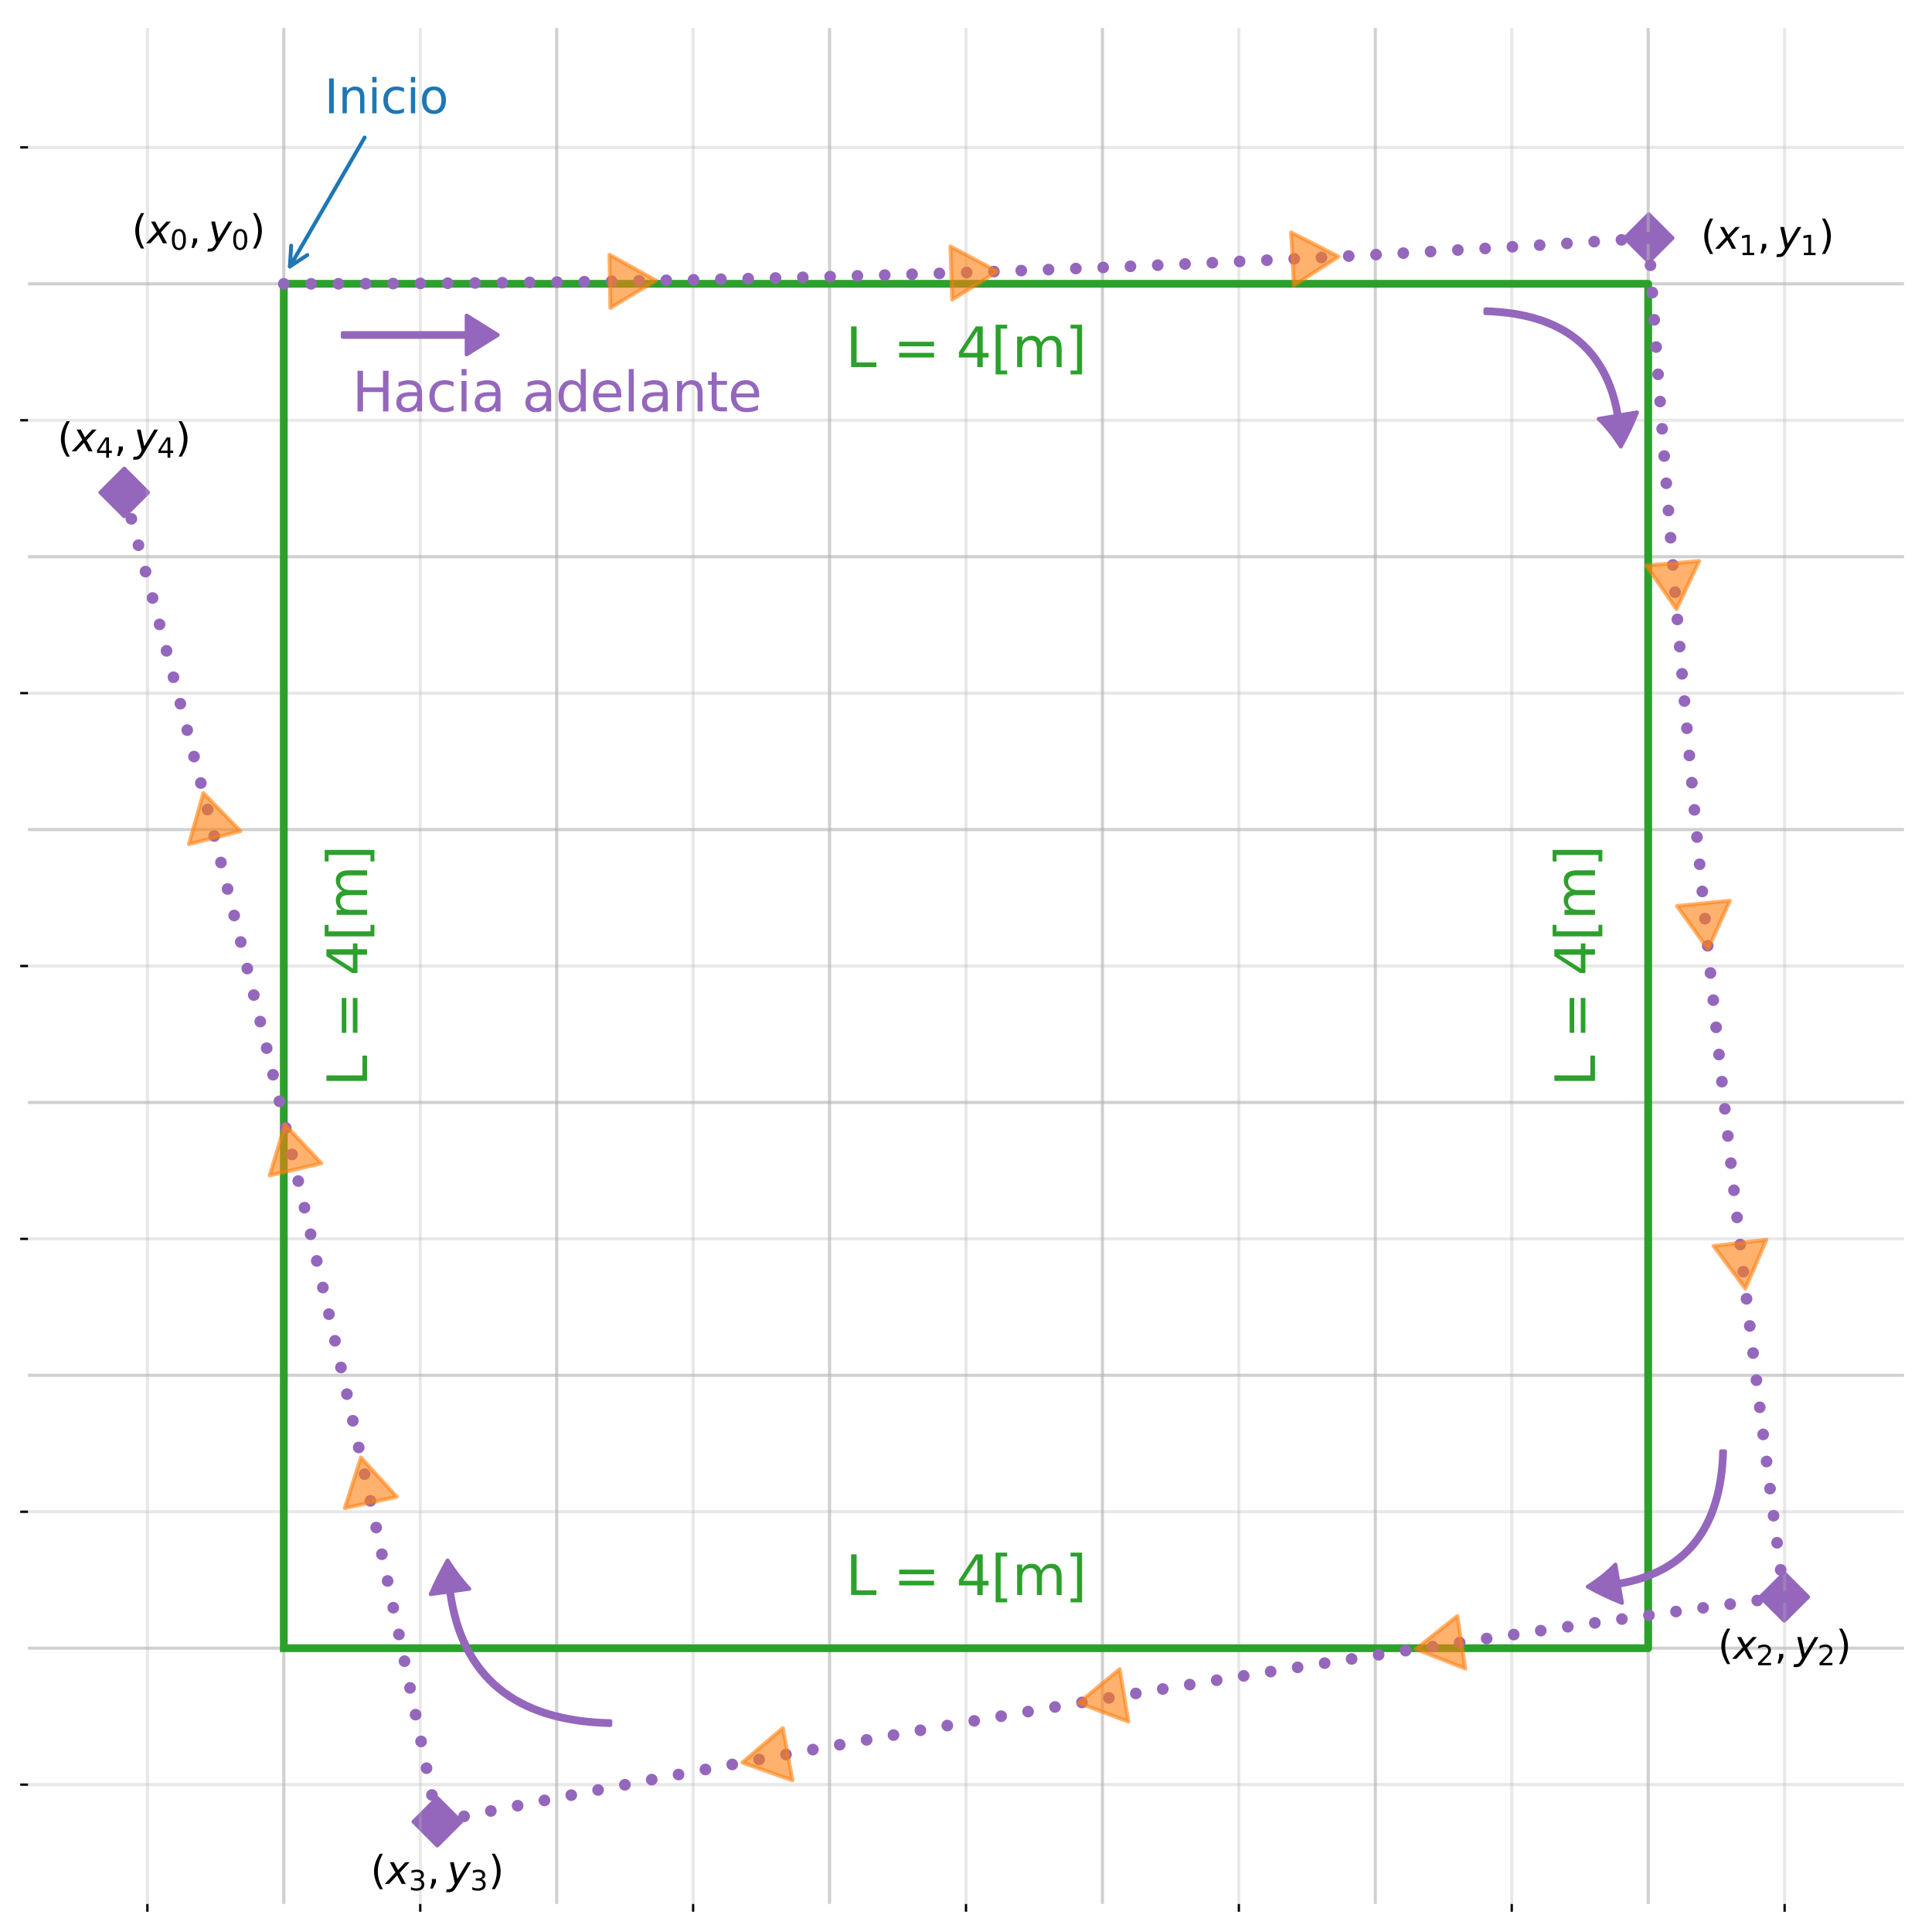 <?xml version="1.0" encoding="utf-8" standalone="no"?>
<!DOCTYPE svg PUBLIC "-//W3C//DTD SVG 1.1//EN"
  "http://www.w3.org/Graphics/SVG/1.1/DTD/svg11.dtd">
<svg xmlns:xlink="http://www.w3.org/1999/xlink" width="496.8pt" height="496.8pt" viewBox="0 0 496.8 496.8" xmlns="http://www.w3.org/2000/svg" version="1.1">
 <defs>
  <style type="text/css">*{stroke-linejoin: round; stroke-linecap: butt}</style>
 </defs>
 <g id="figure_1">
  <g id="patch_1">
   <path d="M 0 496.8 
L 496.8 496.8 
L 496.8 0 
L 0 0 
z
" style="fill: #ffffff"/>
  </g>
  <g id="axes_1">
   <g id="patch_2">
    <path d="M 7.2 489.6 
L 489.6 489.6 
L 489.6 7.2 
L 7.2 7.2 
z
" style="fill: #ffffff"/>
   </g>
   <g id="PathCollection_1">
    <defs>
     <path id="m4adb630a59" d="M -0 6.124 
L 6.124 0 
L 0 -6.124 
L -6.124 -0 
z
" style="stroke: #9467bd"/>
    </defs>
    <g clip-path="url(#pd3e405823b)">
     <use xlink:href="#m4adb630a59" x="423.955" y="61.211" style="fill: #9467bd; stroke: #9467bd"/>
    </g>
   </g>
   <g id="PathCollection_2">
    <g clip-path="url(#pd3e405823b)">
     <use xlink:href="#m4adb630a59" x="458.815" y="410.641" style="fill: #9467bd; stroke: #9467bd"/>
    </g>
   </g>
   <g id="PathCollection_3">
    <g clip-path="url(#pd3e405823b)">
     <use xlink:href="#m4adb630a59" x="112.441" y="468.446" style="fill: #9467bd; stroke: #9467bd"/>
    </g>
   </g>
   <g id="PathCollection_4">
    <g clip-path="url(#pd3e405823b)">
     <use xlink:href="#m4adb630a59" x="31.942" y="126.633" style="fill: #9467bd; stroke: #9467bd"/>
    </g>
   </g>
   <g id="matplotlib.axis_1">
    <g id="xtick_1">
     <g id="line2d_1">
      <path d="M 72.982 489.6 
L 72.982 7.2 
" clip-path="url(#pd3e405823b)" style="fill: none; stroke: #b0b0b0; stroke-opacity: 0.6; stroke-width: 0.8; stroke-linecap: square"/>
     </g>
    </g>
    <g id="xtick_2">
     <g id="line2d_2">
      <path d="M 143.149 489.6 
L 143.149 7.2 
" clip-path="url(#pd3e405823b)" style="fill: none; stroke: #b0b0b0; stroke-opacity: 0.6; stroke-width: 0.8; stroke-linecap: square"/>
     </g>
    </g>
    <g id="xtick_3">
     <g id="line2d_3">
      <path d="M 213.316 489.6 
L 213.316 7.2 
" clip-path="url(#pd3e405823b)" style="fill: none; stroke: #b0b0b0; stroke-opacity: 0.6; stroke-width: 0.8; stroke-linecap: square"/>
     </g>
    </g>
    <g id="xtick_4">
     <g id="line2d_4">
      <path d="M 283.484 489.6 
L 283.484 7.2 
" clip-path="url(#pd3e405823b)" style="fill: none; stroke: #b0b0b0; stroke-opacity: 0.6; stroke-width: 0.8; stroke-linecap: square"/>
     </g>
    </g>
    <g id="xtick_5">
     <g id="line2d_5">
      <path d="M 353.651 489.6 
L 353.651 7.2 
" clip-path="url(#pd3e405823b)" style="fill: none; stroke: #b0b0b0; stroke-opacity: 0.6; stroke-width: 0.8; stroke-linecap: square"/>
     </g>
    </g>
    <g id="xtick_6">
     <g id="line2d_6">
      <path d="M 423.818 489.6 
L 423.818 7.2 
" clip-path="url(#pd3e405823b)" style="fill: none; stroke: #b0b0b0; stroke-opacity: 0.6; stroke-width: 0.8; stroke-linecap: square"/>
     </g>
    </g>
    <g id="xtick_7">
     <g id="line2d_7">
      <path d="M 37.898 489.6 
L 37.898 7.2 
" clip-path="url(#pd3e405823b)" style="fill: none; stroke: #b0b0b0; stroke-opacity: 0.3; stroke-width: 0.8; stroke-linecap: square"/>
     </g>
     <g id="line2d_8">
      <defs>
       <path id="m438b7a7e22" d="M 0 0 
L 0 2 
" style="stroke: #000000; stroke-width: 0.6"/>
      </defs>
      <g>
       <use xlink:href="#m438b7a7e22" x="37.898" y="489.6" style="stroke: #000000; stroke-width: 0.6"/>
      </g>
     </g>
    </g>
    <g id="xtick_8">
     <g id="line2d_9">
      <path d="M 108.065 489.6 
L 108.065 7.2 
" clip-path="url(#pd3e405823b)" style="fill: none; stroke: #b0b0b0; stroke-opacity: 0.3; stroke-width: 0.8; stroke-linecap: square"/>
     </g>
     <g id="line2d_10">
      <g>
       <use xlink:href="#m438b7a7e22" x="108.065" y="489.6" style="stroke: #000000; stroke-width: 0.6"/>
      </g>
     </g>
    </g>
    <g id="xtick_9">
     <g id="line2d_11">
      <path d="M 178.233 489.6 
L 178.233 7.2 
" clip-path="url(#pd3e405823b)" style="fill: none; stroke: #b0b0b0; stroke-opacity: 0.3; stroke-width: 0.8; stroke-linecap: square"/>
     </g>
     <g id="line2d_12">
      <g>
       <use xlink:href="#m438b7a7e22" x="178.233" y="489.6" style="stroke: #000000; stroke-width: 0.6"/>
      </g>
     </g>
    </g>
    <g id="xtick_10">
     <g id="line2d_13">
      <path d="M 248.4 489.6 
L 248.4 7.2 
" clip-path="url(#pd3e405823b)" style="fill: none; stroke: #b0b0b0; stroke-opacity: 0.3; stroke-width: 0.8; stroke-linecap: square"/>
     </g>
     <g id="line2d_14">
      <g>
       <use xlink:href="#m438b7a7e22" x="248.4" y="489.6" style="stroke: #000000; stroke-width: 0.6"/>
      </g>
     </g>
    </g>
    <g id="xtick_11">
     <g id="line2d_15">
      <path d="M 318.567 489.6 
L 318.567 7.2 
" clip-path="url(#pd3e405823b)" style="fill: none; stroke: #b0b0b0; stroke-opacity: 0.3; stroke-width: 0.8; stroke-linecap: square"/>
     </g>
     <g id="line2d_16">
      <g>
       <use xlink:href="#m438b7a7e22" x="318.567" y="489.6" style="stroke: #000000; stroke-width: 0.6"/>
      </g>
     </g>
    </g>
    <g id="xtick_12">
     <g id="line2d_17">
      <path d="M 388.735 489.6 
L 388.735 7.2 
" clip-path="url(#pd3e405823b)" style="fill: none; stroke: #b0b0b0; stroke-opacity: 0.3; stroke-width: 0.8; stroke-linecap: square"/>
     </g>
     <g id="line2d_18">
      <g>
       <use xlink:href="#m438b7a7e22" x="388.735" y="489.6" style="stroke: #000000; stroke-width: 0.6"/>
      </g>
     </g>
    </g>
    <g id="xtick_13">
     <g id="line2d_19">
      <path d="M 458.902 489.6 
L 458.902 7.2 
" clip-path="url(#pd3e405823b)" style="fill: none; stroke: #b0b0b0; stroke-opacity: 0.3; stroke-width: 0.8; stroke-linecap: square"/>
     </g>
     <g id="line2d_20">
      <g>
       <use xlink:href="#m438b7a7e22" x="458.902" y="489.6" style="stroke: #000000; stroke-width: 0.6"/>
      </g>
     </g>
    </g>
   </g>
   <g id="matplotlib.axis_2">
    <g id="ytick_1">
     <g id="line2d_21">
      <path d="M 7.2 423.818 
L 489.6 423.818 
" clip-path="url(#pd3e405823b)" style="fill: none; stroke: #b0b0b0; stroke-opacity: 0.6; stroke-width: 0.8; stroke-linecap: square"/>
     </g>
    </g>
    <g id="ytick_2">
     <g id="line2d_22">
      <path d="M 7.2 353.651 
L 489.6 353.651 
" clip-path="url(#pd3e405823b)" style="fill: none; stroke: #b0b0b0; stroke-opacity: 0.6; stroke-width: 0.8; stroke-linecap: square"/>
     </g>
    </g>
    <g id="ytick_3">
     <g id="line2d_23">
      <path d="M 7.2 283.484 
L 489.6 283.484 
" clip-path="url(#pd3e405823b)" style="fill: none; stroke: #b0b0b0; stroke-opacity: 0.6; stroke-width: 0.8; stroke-linecap: square"/>
     </g>
    </g>
    <g id="ytick_4">
     <g id="line2d_24">
      <path d="M 7.2 213.316 
L 489.6 213.316 
" clip-path="url(#pd3e405823b)" style="fill: none; stroke: #b0b0b0; stroke-opacity: 0.6; stroke-width: 0.8; stroke-linecap: square"/>
     </g>
    </g>
    <g id="ytick_5">
     <g id="line2d_25">
      <path d="M 7.2 143.149 
L 489.6 143.149 
" clip-path="url(#pd3e405823b)" style="fill: none; stroke: #b0b0b0; stroke-opacity: 0.6; stroke-width: 0.8; stroke-linecap: square"/>
     </g>
    </g>
    <g id="ytick_6">
     <g id="line2d_26">
      <path d="M 7.2 72.982 
L 489.6 72.982 
" clip-path="url(#pd3e405823b)" style="fill: none; stroke: #b0b0b0; stroke-opacity: 0.6; stroke-width: 0.8; stroke-linecap: square"/>
     </g>
    </g>
    <g id="ytick_7">
     <g id="line2d_27">
      <path d="M 7.2 458.902 
L 489.6 458.902 
" clip-path="url(#pd3e405823b)" style="fill: none; stroke: #b0b0b0; stroke-opacity: 0.3; stroke-width: 0.8; stroke-linecap: square"/>
     </g>
     <g id="line2d_28">
      <defs>
       <path id="m8ec2ea83c2" d="M 0 0 
L -2 0 
" style="stroke: #000000; stroke-width: 0.6"/>
      </defs>
      <g>
       <use xlink:href="#m8ec2ea83c2" x="7.2" y="458.902" style="stroke: #000000; stroke-width: 0.6"/>
      </g>
     </g>
    </g>
    <g id="ytick_8">
     <g id="line2d_29">
      <path d="M 7.2 388.735 
L 489.6 388.735 
" clip-path="url(#pd3e405823b)" style="fill: none; stroke: #b0b0b0; stroke-opacity: 0.3; stroke-width: 0.8; stroke-linecap: square"/>
     </g>
     <g id="line2d_30">
      <g>
       <use xlink:href="#m8ec2ea83c2" x="7.2" y="388.735" style="stroke: #000000; stroke-width: 0.6"/>
      </g>
     </g>
    </g>
    <g id="ytick_9">
     <g id="line2d_31">
      <path d="M 7.2 318.567 
L 489.6 318.567 
" clip-path="url(#pd3e405823b)" style="fill: none; stroke: #b0b0b0; stroke-opacity: 0.3; stroke-width: 0.8; stroke-linecap: square"/>
     </g>
     <g id="line2d_32">
      <g>
       <use xlink:href="#m8ec2ea83c2" x="7.2" y="318.567" style="stroke: #000000; stroke-width: 0.6"/>
      </g>
     </g>
    </g>
    <g id="ytick_10">
     <g id="line2d_33">
      <path d="M 7.2 248.4 
L 489.6 248.4 
" clip-path="url(#pd3e405823b)" style="fill: none; stroke: #b0b0b0; stroke-opacity: 0.3; stroke-width: 0.8; stroke-linecap: square"/>
     </g>
     <g id="line2d_34">
      <g>
       <use xlink:href="#m8ec2ea83c2" x="7.2" y="248.4" style="stroke: #000000; stroke-width: 0.6"/>
      </g>
     </g>
    </g>
    <g id="ytick_11">
     <g id="line2d_35">
      <path d="M 7.2 178.233 
L 489.6 178.233 
" clip-path="url(#pd3e405823b)" style="fill: none; stroke: #b0b0b0; stroke-opacity: 0.3; stroke-width: 0.8; stroke-linecap: square"/>
     </g>
     <g id="line2d_36">
      <g>
       <use xlink:href="#m8ec2ea83c2" x="7.2" y="178.233" style="stroke: #000000; stroke-width: 0.6"/>
      </g>
     </g>
    </g>
    <g id="ytick_12">
     <g id="line2d_37">
      <path d="M 7.2 108.065 
L 489.6 108.065 
" clip-path="url(#pd3e405823b)" style="fill: none; stroke: #b0b0b0; stroke-opacity: 0.3; stroke-width: 0.8; stroke-linecap: square"/>
     </g>
     <g id="line2d_38">
      <g>
       <use xlink:href="#m8ec2ea83c2" x="7.2" y="108.065" style="stroke: #000000; stroke-width: 0.6"/>
      </g>
     </g>
    </g>
    <g id="ytick_13">
     <g id="line2d_39">
      <path d="M 7.2 37.898 
L 489.6 37.898 
" clip-path="url(#pd3e405823b)" style="fill: none; stroke: #b0b0b0; stroke-opacity: 0.3; stroke-width: 0.8; stroke-linecap: square"/>
     </g>
     <g id="line2d_40">
      <g>
       <use xlink:href="#m8ec2ea83c2" x="7.2" y="37.898" style="stroke: #000000; stroke-width: 0.6"/>
      </g>
     </g>
    </g>
   </g>
   <g id="line2d_41">
    <path d="M 72.982 423.818 
L 423.818 423.818 
L 423.818 423.818 
L 423.818 72.982 
L 423.818 72.982 
L 72.982 72.982 
L 72.982 72.982 
L 72.982 423.818 
L 72.982 423.818 
" clip-path="url(#pd3e405823b)" style="fill: none; stroke: #2ca02c; stroke-width: 2; stroke-linecap: square"/>
   </g>
   <g id="line2d_42">
    <defs>
     <path id="mdc127fc1c2" d="M 0 1 
C 0.265 1 0.52 0.895 0.707 0.707 
C 0.895 0.52 1 0.265 1 0 
C 1 -0.265 0.895 -0.52 0.707 -0.707 
C 0.52 -0.895 0.265 -1 0 -1 
C -0.265 -1 -0.52 -0.895 -0.707 -0.707 
C -0.895 -0.52 -1 -0.265 -1 0 
C -1 0.265 -0.895 0.52 -0.707 0.707 
C -0.52 0.895 -0.265 1 0 1 
z
" style="stroke: #9467bd"/>
    </defs>
    <g clip-path="url(#pd3e405823b)">
     <use xlink:href="#mdc127fc1c2" x="72.982" y="72.982" style="fill: #9467bd; stroke: #9467bd"/>
     <use xlink:href="#mdc127fc1c2" x="80.007" y="72.979" style="fill: #9467bd; stroke: #9467bd"/>
     <use xlink:href="#mdc127fc1c2" x="87.031" y="72.968" style="fill: #9467bd; stroke: #9467bd"/>
     <use xlink:href="#mdc127fc1c2" x="94.056" y="72.946" style="fill: #9467bd; stroke: #9467bd"/>
     <use xlink:href="#mdc127fc1c2" x="101.081" y="72.915" style="fill: #9467bd; stroke: #9467bd"/>
     <use xlink:href="#mdc127fc1c2" x="108.105" y="72.875" style="fill: #9467bd; stroke: #9467bd"/>
     <use xlink:href="#mdc127fc1c2" x="115.13" y="72.825" style="fill: #9467bd; stroke: #9467bd"/>
     <use xlink:href="#mdc127fc1c2" x="122.154" y="72.765" style="fill: #9467bd; stroke: #9467bd"/>
     <use xlink:href="#mdc127fc1c2" x="129.179" y="72.696" style="fill: #9467bd; stroke: #9467bd"/>
     <use xlink:href="#mdc127fc1c2" x="136.203" y="72.618" style="fill: #9467bd; stroke: #9467bd"/>
     <use xlink:href="#mdc127fc1c2" x="143.227" y="72.53" style="fill: #9467bd; stroke: #9467bd"/>
     <use xlink:href="#mdc127fc1c2" x="150.251" y="72.432" style="fill: #9467bd; stroke: #9467bd"/>
     <use xlink:href="#mdc127fc1c2" x="157.275" y="72.325" style="fill: #9467bd; stroke: #9467bd"/>
     <use xlink:href="#mdc127fc1c2" x="164.299" y="72.209" style="fill: #9467bd; stroke: #9467bd"/>
     <use xlink:href="#mdc127fc1c2" x="171.323" y="72.083" style="fill: #9467bd; stroke: #9467bd"/>
     <use xlink:href="#mdc127fc1c2" x="178.346" y="71.947" style="fill: #9467bd; stroke: #9467bd"/>
     <use xlink:href="#mdc127fc1c2" x="185.369" y="71.802" style="fill: #9467bd; stroke: #9467bd"/>
     <use xlink:href="#mdc127fc1c2" x="192.392" y="71.647" style="fill: #9467bd; stroke: #9467bd"/>
     <use xlink:href="#mdc127fc1c2" x="199.415" y="71.483" style="fill: #9467bd; stroke: #9467bd"/>
     <use xlink:href="#mdc127fc1c2" x="206.438" y="71.31" style="fill: #9467bd; stroke: #9467bd"/>
     <use xlink:href="#mdc127fc1c2" x="213.46" y="71.127" style="fill: #9467bd; stroke: #9467bd"/>
     <use xlink:href="#mdc127fc1c2" x="220.482" y="70.934" style="fill: #9467bd; stroke: #9467bd"/>
     <use xlink:href="#mdc127fc1c2" x="227.504" y="70.732" style="fill: #9467bd; stroke: #9467bd"/>
     <use xlink:href="#mdc127fc1c2" x="234.526" y="70.52" style="fill: #9467bd; stroke: #9467bd"/>
     <use xlink:href="#mdc127fc1c2" x="241.547" y="70.299" style="fill: #9467bd; stroke: #9467bd"/>
     <use xlink:href="#mdc127fc1c2" x="248.568" y="70.068" style="fill: #9467bd; stroke: #9467bd"/>
     <use xlink:href="#mdc127fc1c2" x="255.589" y="69.828" style="fill: #9467bd; stroke: #9467bd"/>
     <use xlink:href="#mdc127fc1c2" x="262.609" y="69.578" style="fill: #9467bd; stroke: #9467bd"/>
     <use xlink:href="#mdc127fc1c2" x="269.629" y="69.319" style="fill: #9467bd; stroke: #9467bd"/>
     <use xlink:href="#mdc127fc1c2" x="276.648" y="69.05" style="fill: #9467bd; stroke: #9467bd"/>
     <use xlink:href="#mdc127fc1c2" x="283.668" y="68.772" style="fill: #9467bd; stroke: #9467bd"/>
     <use xlink:href="#mdc127fc1c2" x="290.687" y="68.484" style="fill: #9467bd; stroke: #9467bd"/>
     <use xlink:href="#mdc127fc1c2" x="297.705" y="68.187" style="fill: #9467bd; stroke: #9467bd"/>
     <use xlink:href="#mdc127fc1c2" x="304.723" y="67.88" style="fill: #9467bd; stroke: #9467bd"/>
     <use xlink:href="#mdc127fc1c2" x="311.741" y="67.564" style="fill: #9467bd; stroke: #9467bd"/>
     <use xlink:href="#mdc127fc1c2" x="318.758" y="67.238" style="fill: #9467bd; stroke: #9467bd"/>
     <use xlink:href="#mdc127fc1c2" x="325.775" y="66.903" style="fill: #9467bd; stroke: #9467bd"/>
     <use xlink:href="#mdc127fc1c2" x="332.791" y="66.558" style="fill: #9467bd; stroke: #9467bd"/>
     <use xlink:href="#mdc127fc1c2" x="339.807" y="66.204" style="fill: #9467bd; stroke: #9467bd"/>
     <use xlink:href="#mdc127fc1c2" x="346.822" y="65.84" style="fill: #9467bd; stroke: #9467bd"/>
     <use xlink:href="#mdc127fc1c2" x="353.837" y="65.467" style="fill: #9467bd; stroke: #9467bd"/>
     <use xlink:href="#mdc127fc1c2" x="360.851" y="65.084" style="fill: #9467bd; stroke: #9467bd"/>
     <use xlink:href="#mdc127fc1c2" x="367.865" y="64.692" style="fill: #9467bd; stroke: #9467bd"/>
     <use xlink:href="#mdc127fc1c2" x="374.878" y="64.29" style="fill: #9467bd; stroke: #9467bd"/>
     <use xlink:href="#mdc127fc1c2" x="381.891" y="63.879" style="fill: #9467bd; stroke: #9467bd"/>
     <use xlink:href="#mdc127fc1c2" x="388.903" y="63.458" style="fill: #9467bd; stroke: #9467bd"/>
     <use xlink:href="#mdc127fc1c2" x="395.915" y="63.028" style="fill: #9467bd; stroke: #9467bd"/>
     <use xlink:href="#mdc127fc1c2" x="402.925" y="62.588" style="fill: #9467bd; stroke: #9467bd"/>
     <use xlink:href="#mdc127fc1c2" x="409.936" y="62.138" style="fill: #9467bd; stroke: #9467bd"/>
     <use xlink:href="#mdc127fc1c2" x="416.946" y="61.68" style="fill: #9467bd; stroke: #9467bd"/>
     <use xlink:href="#mdc127fc1c2" x="423.955" y="61.211" style="fill: #9467bd; stroke: #9467bd"/>
     <use xlink:href="#mdc127fc1c2" x="423.953" y="61.211" style="fill: #9467bd; stroke: #9467bd"/>
     <use xlink:href="#mdc127fc1c2" x="423.951" y="61.211" style="fill: #9467bd; stroke: #9467bd"/>
     <use xlink:href="#mdc127fc1c2" x="423.949" y="61.209" style="fill: #9467bd; stroke: #9467bd"/>
     <use xlink:href="#mdc127fc1c2" x="423.948" y="61.208" style="fill: #9467bd; stroke: #9467bd"/>
     <use xlink:href="#mdc127fc1c2" x="423.947" y="61.206" style="fill: #9467bd; stroke: #9467bd"/>
     <use xlink:href="#mdc127fc1c2" x="424.412" y="68.215" style="fill: #9467bd; stroke: #9467bd"/>
     <use xlink:href="#mdc127fc1c2" x="424.887" y="75.224" style="fill: #9467bd; stroke: #9467bd"/>
     <use xlink:href="#mdc127fc1c2" x="425.371" y="82.232" style="fill: #9467bd; stroke: #9467bd"/>
     <use xlink:href="#mdc127fc1c2" x="425.865" y="89.239" style="fill: #9467bd; stroke: #9467bd"/>
     <use xlink:href="#mdc127fc1c2" x="426.368" y="96.246" style="fill: #9467bd; stroke: #9467bd"/>
     <use xlink:href="#mdc127fc1c2" x="426.88" y="103.252" style="fill: #9467bd; stroke: #9467bd"/>
     <use xlink:href="#mdc127fc1c2" x="427.403" y="110.257" style="fill: #9467bd; stroke: #9467bd"/>
     <use xlink:href="#mdc127fc1c2" x="427.934" y="117.262" style="fill: #9467bd; stroke: #9467bd"/>
     <use xlink:href="#mdc127fc1c2" x="428.475" y="124.266" style="fill: #9467bd; stroke: #9467bd"/>
     <use xlink:href="#mdc127fc1c2" x="429.026" y="131.269" style="fill: #9467bd; stroke: #9467bd"/>
     <use xlink:href="#mdc127fc1c2" x="429.586" y="138.271" style="fill: #9467bd; stroke: #9467bd"/>
     <use xlink:href="#mdc127fc1c2" x="430.156" y="145.273" style="fill: #9467bd; stroke: #9467bd"/>
     <use xlink:href="#mdc127fc1c2" x="430.735" y="152.274" style="fill: #9467bd; stroke: #9467bd"/>
     <use xlink:href="#mdc127fc1c2" x="431.323" y="159.274" style="fill: #9467bd; stroke: #9467bd"/>
     <use xlink:href="#mdc127fc1c2" x="431.921" y="166.273" style="fill: #9467bd; stroke: #9467bd"/>
     <use xlink:href="#mdc127fc1c2" x="432.529" y="173.271" style="fill: #9467bd; stroke: #9467bd"/>
     <use xlink:href="#mdc127fc1c2" x="433.146" y="180.269" style="fill: #9467bd; stroke: #9467bd"/>
     <use xlink:href="#mdc127fc1c2" x="433.772" y="187.266" style="fill: #9467bd; stroke: #9467bd"/>
     <use xlink:href="#mdc127fc1c2" x="434.408" y="194.262" style="fill: #9467bd; stroke: #9467bd"/>
     <use xlink:href="#mdc127fc1c2" x="435.053" y="201.257" style="fill: #9467bd; stroke: #9467bd"/>
     <use xlink:href="#mdc127fc1c2" x="435.708" y="208.251" style="fill: #9467bd; stroke: #9467bd"/>
     <use xlink:href="#mdc127fc1c2" x="436.373" y="215.244" style="fill: #9467bd; stroke: #9467bd"/>
     <use xlink:href="#mdc127fc1c2" x="437.046" y="222.236" style="fill: #9467bd; stroke: #9467bd"/>
     <use xlink:href="#mdc127fc1c2" x="437.73" y="229.228" style="fill: #9467bd; stroke: #9467bd"/>
     <use xlink:href="#mdc127fc1c2" x="438.422" y="236.218" style="fill: #9467bd; stroke: #9467bd"/>
     <use xlink:href="#mdc127fc1c2" x="439.125" y="243.208" style="fill: #9467bd; stroke: #9467bd"/>
     <use xlink:href="#mdc127fc1c2" x="439.836" y="250.197" style="fill: #9467bd; stroke: #9467bd"/>
     <use xlink:href="#mdc127fc1c2" x="440.557" y="257.184" style="fill: #9467bd; stroke: #9467bd"/>
     <use xlink:href="#mdc127fc1c2" x="441.288" y="264.171" style="fill: #9467bd; stroke: #9467bd"/>
     <use xlink:href="#mdc127fc1c2" x="442.028" y="271.157" style="fill: #9467bd; stroke: #9467bd"/>
     <use xlink:href="#mdc127fc1c2" x="442.778" y="278.141" style="fill: #9467bd; stroke: #9467bd"/>
     <use xlink:href="#mdc127fc1c2" x="443.537" y="285.125" style="fill: #9467bd; stroke: #9467bd"/>
     <use xlink:href="#mdc127fc1c2" x="444.305" y="292.107" style="fill: #9467bd; stroke: #9467bd"/>
     <use xlink:href="#mdc127fc1c2" x="445.083" y="299.089" style="fill: #9467bd; stroke: #9467bd"/>
     <use xlink:href="#mdc127fc1c2" x="445.87" y="306.069" style="fill: #9467bd; stroke: #9467bd"/>
     <use xlink:href="#mdc127fc1c2" x="446.667" y="313.049" style="fill: #9467bd; stroke: #9467bd"/>
     <use xlink:href="#mdc127fc1c2" x="447.473" y="320.027" style="fill: #9467bd; stroke: #9467bd"/>
     <use xlink:href="#mdc127fc1c2" x="448.289" y="327.004" style="fill: #9467bd; stroke: #9467bd"/>
     <use xlink:href="#mdc127fc1c2" x="449.114" y="333.98" style="fill: #9467bd; stroke: #9467bd"/>
     <use xlink:href="#mdc127fc1c2" x="449.949" y="340.955" style="fill: #9467bd; stroke: #9467bd"/>
     <use xlink:href="#mdc127fc1c2" x="450.793" y="347.929" style="fill: #9467bd; stroke: #9467bd"/>
     <use xlink:href="#mdc127fc1c2" x="451.647" y="354.902" style="fill: #9467bd; stroke: #9467bd"/>
     <use xlink:href="#mdc127fc1c2" x="452.51" y="361.874" style="fill: #9467bd; stroke: #9467bd"/>
     <use xlink:href="#mdc127fc1c2" x="453.382" y="368.844" style="fill: #9467bd; stroke: #9467bd"/>
     <use xlink:href="#mdc127fc1c2" x="454.264" y="375.813" style="fill: #9467bd; stroke: #9467bd"/>
     <use xlink:href="#mdc127fc1c2" x="455.155" y="382.781" style="fill: #9467bd; stroke: #9467bd"/>
     <use xlink:href="#mdc127fc1c2" x="456.056" y="389.748" style="fill: #9467bd; stroke: #9467bd"/>
     <use xlink:href="#mdc127fc1c2" x="456.966" y="396.713" style="fill: #9467bd; stroke: #9467bd"/>
     <use xlink:href="#mdc127fc1c2" x="457.886" y="403.678" style="fill: #9467bd; stroke: #9467bd"/>
     <use xlink:href="#mdc127fc1c2" x="458.815" y="410.641" style="fill: #9467bd; stroke: #9467bd"/>
     <use xlink:href="#mdc127fc1c2" x="458.814" y="410.639" style="fill: #9467bd; stroke: #9467bd"/>
     <use xlink:href="#mdc127fc1c2" x="458.815" y="410.637" style="fill: #9467bd; stroke: #9467bd"/>
     <use xlink:href="#mdc127fc1c2" x="458.816" y="410.635" style="fill: #9467bd; stroke: #9467bd"/>
     <use xlink:href="#mdc127fc1c2" x="458.818" y="410.633" style="fill: #9467bd; stroke: #9467bd"/>
     <use xlink:href="#mdc127fc1c2" x="458.82" y="410.633" style="fill: #9467bd; stroke: #9467bd"/>
     <use xlink:href="#mdc127fc1c2" x="451.856" y="411.559" style="fill: #9467bd; stroke: #9467bd"/>
     <use xlink:href="#mdc127fc1c2" x="444.894" y="412.494" style="fill: #9467bd; stroke: #9467bd"/>
     <use xlink:href="#mdc127fc1c2" x="437.933" y="413.439" style="fill: #9467bd; stroke: #9467bd"/>
     <use xlink:href="#mdc127fc1c2" x="430.974" y="414.393" style="fill: #9467bd; stroke: #9467bd"/>
     <use xlink:href="#mdc127fc1c2" x="424.015" y="415.357" style="fill: #9467bd; stroke: #9467bd"/>
     <use xlink:href="#mdc127fc1c2" x="417.058" y="416.33" style="fill: #9467bd; stroke: #9467bd"/>
     <use xlink:href="#mdc127fc1c2" x="410.103" y="417.312" style="fill: #9467bd; stroke: #9467bd"/>
     <use xlink:href="#mdc127fc1c2" x="403.148" y="418.304" style="fill: #9467bd; stroke: #9467bd"/>
     <use xlink:href="#mdc127fc1c2" x="396.195" y="419.306" style="fill: #9467bd; stroke: #9467bd"/>
     <use xlink:href="#mdc127fc1c2" x="389.244" y="420.316" style="fill: #9467bd; stroke: #9467bd"/>
     <use xlink:href="#mdc127fc1c2" x="382.293" y="421.337" style="fill: #9467bd; stroke: #9467bd"/>
     <use xlink:href="#mdc127fc1c2" x="375.344" y="422.366" style="fill: #9467bd; stroke: #9467bd"/>
     <use xlink:href="#mdc127fc1c2" x="368.397" y="423.405" style="fill: #9467bd; stroke: #9467bd"/>
     <use xlink:href="#mdc127fc1c2" x="361.451" y="424.454" style="fill: #9467bd; stroke: #9467bd"/>
     <use xlink:href="#mdc127fc1c2" x="354.506" y="425.511" style="fill: #9467bd; stroke: #9467bd"/>
     <use xlink:href="#mdc127fc1c2" x="347.563" y="426.579" style="fill: #9467bd; stroke: #9467bd"/>
     <use xlink:href="#mdc127fc1c2" x="340.621" y="427.655" style="fill: #9467bd; stroke: #9467bd"/>
     <use xlink:href="#mdc127fc1c2" x="333.681" y="428.741" style="fill: #9467bd; stroke: #9467bd"/>
     <use xlink:href="#mdc127fc1c2" x="326.742" y="429.837" style="fill: #9467bd; stroke: #9467bd"/>
     <use xlink:href="#mdc127fc1c2" x="319.805" y="430.942" style="fill: #9467bd; stroke: #9467bd"/>
     <use xlink:href="#mdc127fc1c2" x="312.869" y="432.056" style="fill: #9467bd; stroke: #9467bd"/>
     <use xlink:href="#mdc127fc1c2" x="305.935" y="433.179" style="fill: #9467bd; stroke: #9467bd"/>
     <use xlink:href="#mdc127fc1c2" x="299.002" y="434.312" style="fill: #9467bd; stroke: #9467bd"/>
     <use xlink:href="#mdc127fc1c2" x="292.071" y="435.455" style="fill: #9467bd; stroke: #9467bd"/>
     <use xlink:href="#mdc127fc1c2" x="285.141" y="436.607" style="fill: #9467bd; stroke: #9467bd"/>
     <use xlink:href="#mdc127fc1c2" x="278.213" y="437.768" style="fill: #9467bd; stroke: #9467bd"/>
     <use xlink:href="#mdc127fc1c2" x="271.286" y="438.938" style="fill: #9467bd; stroke: #9467bd"/>
     <use xlink:href="#mdc127fc1c2" x="264.361" y="440.118" style="fill: #9467bd; stroke: #9467bd"/>
     <use xlink:href="#mdc127fc1c2" x="257.438" y="441.308" style="fill: #9467bd; stroke: #9467bd"/>
     <use xlink:href="#mdc127fc1c2" x="250.516" y="442.506" style="fill: #9467bd; stroke: #9467bd"/>
     <use xlink:href="#mdc127fc1c2" x="243.596" y="443.714" style="fill: #9467bd; stroke: #9467bd"/>
     <use xlink:href="#mdc127fc1c2" x="236.678" y="444.932" style="fill: #9467bd; stroke: #9467bd"/>
     <use xlink:href="#mdc127fc1c2" x="229.761" y="446.159" style="fill: #9467bd; stroke: #9467bd"/>
     <use xlink:href="#mdc127fc1c2" x="222.846" y="447.395" style="fill: #9467bd; stroke: #9467bd"/>
     <use xlink:href="#mdc127fc1c2" x="215.932" y="448.64" style="fill: #9467bd; stroke: #9467bd"/>
     <use xlink:href="#mdc127fc1c2" x="209.021" y="449.895" style="fill: #9467bd; stroke: #9467bd"/>
     <use xlink:href="#mdc127fc1c2" x="202.111" y="451.16" style="fill: #9467bd; stroke: #9467bd"/>
     <use xlink:href="#mdc127fc1c2" x="195.202" y="452.433" style="fill: #9467bd; stroke: #9467bd"/>
     <use xlink:href="#mdc127fc1c2" x="188.296" y="453.716" style="fill: #9467bd; stroke: #9467bd"/>
     <use xlink:href="#mdc127fc1c2" x="181.391" y="455.009" style="fill: #9467bd; stroke: #9467bd"/>
     <use xlink:href="#mdc127fc1c2" x="174.488" y="456.31" style="fill: #9467bd; stroke: #9467bd"/>
     <use xlink:href="#mdc127fc1c2" x="167.587" y="457.621" style="fill: #9467bd; stroke: #9467bd"/>
     <use xlink:href="#mdc127fc1c2" x="160.687" y="458.942" style="fill: #9467bd; stroke: #9467bd"/>
     <use xlink:href="#mdc127fc1c2" x="153.789" y="460.271" style="fill: #9467bd; stroke: #9467bd"/>
     <use xlink:href="#mdc127fc1c2" x="146.893" y="461.61" style="fill: #9467bd; stroke: #9467bd"/>
     <use xlink:href="#mdc127fc1c2" x="139.999" y="462.959" style="fill: #9467bd; stroke: #9467bd"/>
     <use xlink:href="#mdc127fc1c2" x="133.107" y="464.317" style="fill: #9467bd; stroke: #9467bd"/>
     <use xlink:href="#mdc127fc1c2" x="126.216" y="465.684" style="fill: #9467bd; stroke: #9467bd"/>
     <use xlink:href="#mdc127fc1c2" x="119.328" y="467.06" style="fill: #9467bd; stroke: #9467bd"/>
     <use xlink:href="#mdc127fc1c2" x="112.441" y="468.446" style="fill: #9467bd; stroke: #9467bd"/>
     <use xlink:href="#mdc127fc1c2" x="112.443" y="468.446" style="fill: #9467bd; stroke: #9467bd"/>
     <use xlink:href="#mdc127fc1c2" x="112.445" y="468.446" style="fill: #9467bd; stroke: #9467bd"/>
     <use xlink:href="#mdc127fc1c2" x="112.447" y="468.447" style="fill: #9467bd; stroke: #9467bd"/>
     <use xlink:href="#mdc127fc1c2" x="112.449" y="468.449" style="fill: #9467bd; stroke: #9467bd"/>
     <use xlink:href="#mdc127fc1c2" x="112.45" y="468.451" style="fill: #9467bd; stroke: #9467bd"/>
     <use xlink:href="#mdc127fc1c2" x="111.067" y="461.563" style="fill: #9467bd; stroke: #9467bd"/>
     <use xlink:href="#mdc127fc1c2" x="109.675" y="454.678" style="fill: #9467bd; stroke: #9467bd"/>
     <use xlink:href="#mdc127fc1c2" x="108.273" y="447.794" style="fill: #9467bd; stroke: #9467bd"/>
     <use xlink:href="#mdc127fc1c2" x="106.863" y="440.913" style="fill: #9467bd; stroke: #9467bd"/>
     <use xlink:href="#mdc127fc1c2" x="105.443" y="434.033" style="fill: #9467bd; stroke: #9467bd"/>
     <use xlink:href="#mdc127fc1c2" x="104.013" y="427.155" style="fill: #9467bd; stroke: #9467bd"/>
     <use xlink:href="#mdc127fc1c2" x="102.575" y="420.279" style="fill: #9467bd; stroke: #9467bd"/>
     <use xlink:href="#mdc127fc1c2" x="101.127" y="413.405" style="fill: #9467bd; stroke: #9467bd"/>
     <use xlink:href="#mdc127fc1c2" x="99.67" y="406.533" style="fill: #9467bd; stroke: #9467bd"/>
     <use xlink:href="#mdc127fc1c2" x="98.203" y="399.663" style="fill: #9467bd; stroke: #9467bd"/>
     <use xlink:href="#mdc127fc1c2" x="96.727" y="392.795" style="fill: #9467bd; stroke: #9467bd"/>
     <use xlink:href="#mdc127fc1c2" x="95.242" y="385.929" style="fill: #9467bd; stroke: #9467bd"/>
     <use xlink:href="#mdc127fc1c2" x="93.748" y="379.066" style="fill: #9467bd; stroke: #9467bd"/>
     <use xlink:href="#mdc127fc1c2" x="92.244" y="372.204" style="fill: #9467bd; stroke: #9467bd"/>
     <use xlink:href="#mdc127fc1c2" x="90.731" y="365.344" style="fill: #9467bd; stroke: #9467bd"/>
     <use xlink:href="#mdc127fc1c2" x="89.208" y="358.486" style="fill: #9467bd; stroke: #9467bd"/>
     <use xlink:href="#mdc127fc1c2" x="87.677" y="351.63" style="fill: #9467bd; stroke: #9467bd"/>
     <use xlink:href="#mdc127fc1c2" x="86.136" y="344.777" style="fill: #9467bd; stroke: #9467bd"/>
     <use xlink:href="#mdc127fc1c2" x="84.586" y="337.925" style="fill: #9467bd; stroke: #9467bd"/>
     <use xlink:href="#mdc127fc1c2" x="83.026" y="331.076" style="fill: #9467bd; stroke: #9467bd"/>
     <use xlink:href="#mdc127fc1c2" x="81.457" y="324.228" style="fill: #9467bd; stroke: #9467bd"/>
     <use xlink:href="#mdc127fc1c2" x="79.879" y="317.383" style="fill: #9467bd; stroke: #9467bd"/>
     <use xlink:href="#mdc127fc1c2" x="78.292" y="310.54" style="fill: #9467bd; stroke: #9467bd"/>
     <use xlink:href="#mdc127fc1c2" x="76.695" y="303.699" style="fill: #9467bd; stroke: #9467bd"/>
     <use xlink:href="#mdc127fc1c2" x="75.09" y="296.86" style="fill: #9467bd; stroke: #9467bd"/>
     <use xlink:href="#mdc127fc1c2" x="73.475" y="290.024" style="fill: #9467bd; stroke: #9467bd"/>
     <use xlink:href="#mdc127fc1c2" x="71.85" y="283.189" style="fill: #9467bd; stroke: #9467bd"/>
     <use xlink:href="#mdc127fc1c2" x="70.217" y="276.357" style="fill: #9467bd; stroke: #9467bd"/>
     <use xlink:href="#mdc127fc1c2" x="68.574" y="269.527" style="fill: #9467bd; stroke: #9467bd"/>
     <use xlink:href="#mdc127fc1c2" x="66.922" y="262.7" style="fill: #9467bd; stroke: #9467bd"/>
     <use xlink:href="#mdc127fc1c2" x="65.26" y="255.874" style="fill: #9467bd; stroke: #9467bd"/>
     <use xlink:href="#mdc127fc1c2" x="63.59" y="249.051" style="fill: #9467bd; stroke: #9467bd"/>
     <use xlink:href="#mdc127fc1c2" x="61.91" y="242.23" style="fill: #9467bd; stroke: #9467bd"/>
     <use xlink:href="#mdc127fc1c2" x="60.221" y="235.411" style="fill: #9467bd; stroke: #9467bd"/>
     <use xlink:href="#mdc127fc1c2" x="58.522" y="228.595" style="fill: #9467bd; stroke: #9467bd"/>
     <use xlink:href="#mdc127fc1c2" x="56.815" y="221.781" style="fill: #9467bd; stroke: #9467bd"/>
     <use xlink:href="#mdc127fc1c2" x="55.098" y="214.969" style="fill: #9467bd; stroke: #9467bd"/>
     <use xlink:href="#mdc127fc1c2" x="53.372" y="208.16" style="fill: #9467bd; stroke: #9467bd"/>
     <use xlink:href="#mdc127fc1c2" x="51.637" y="201.353" style="fill: #9467bd; stroke: #9467bd"/>
     <use xlink:href="#mdc127fc1c2" x="49.892" y="194.548" style="fill: #9467bd; stroke: #9467bd"/>
     <use xlink:href="#mdc127fc1c2" x="48.139" y="187.746" style="fill: #9467bd; stroke: #9467bd"/>
     <use xlink:href="#mdc127fc1c2" x="46.376" y="180.946" style="fill: #9467bd; stroke: #9467bd"/>
     <use xlink:href="#mdc127fc1c2" x="44.604" y="174.148" style="fill: #9467bd; stroke: #9467bd"/>
     <use xlink:href="#mdc127fc1c2" x="42.823" y="167.353" style="fill: #9467bd; stroke: #9467bd"/>
     <use xlink:href="#mdc127fc1c2" x="41.032" y="160.56" style="fill: #9467bd; stroke: #9467bd"/>
     <use xlink:href="#mdc127fc1c2" x="39.232" y="153.77" style="fill: #9467bd; stroke: #9467bd"/>
     <use xlink:href="#mdc127fc1c2" x="37.424" y="146.982" style="fill: #9467bd; stroke: #9467bd"/>
     <use xlink:href="#mdc127fc1c2" x="35.606" y="140.197" style="fill: #9467bd; stroke: #9467bd"/>
     <use xlink:href="#mdc127fc1c2" x="33.778" y="133.414" style="fill: #9467bd; stroke: #9467bd"/>
     <use xlink:href="#mdc127fc1c2" x="31.942" y="126.633" style="fill: #9467bd; stroke: #9467bd"/>
    </g>
   </g>
   <g id="text_1">
    <!-- $(x_0, y_0)$ -->
    <g transform="translate(33.905 62.575) scale(0.1 -0.1)">
     <defs>
      <path id="DejaVuSans-28" d="M 1984 4856 
Q 1566 4138 1362 3434 
Q 1159 2731 1159 2009 
Q 1159 1288 1364 580 
Q 1569 -128 1984 -844 
L 1484 -844 
Q 1016 -109 783 600 
Q 550 1309 550 2009 
Q 550 2706 781 3412 
Q 1013 4119 1484 4856 
L 1984 4856 
z
" transform="scale(0.016)"/>
      <path id="DejaVuSans-Oblique-78" d="M 3841 3500 
L 2234 1784 
L 3219 0 
L 2559 0 
L 1819 1388 
L 531 0 
L -166 0 
L 1556 1844 
L 641 3500 
L 1300 3500 
L 1972 2234 
L 3144 3500 
L 3841 3500 
z
" transform="scale(0.016)"/>
      <path id="DejaVuSans-30" d="M 2034 4250 
Q 1547 4250 1301 3770 
Q 1056 3291 1056 2328 
Q 1056 1369 1301 889 
Q 1547 409 2034 409 
Q 2525 409 2770 889 
Q 3016 1369 3016 2328 
Q 3016 3291 2770 3770 
Q 2525 4250 2034 4250 
z
M 2034 4750 
Q 2819 4750 3233 4129 
Q 3647 3509 3647 2328 
Q 3647 1150 3233 529 
Q 2819 -91 2034 -91 
Q 1250 -91 836 529 
Q 422 1150 422 2328 
Q 422 3509 836 4129 
Q 1250 4750 2034 4750 
z
" transform="scale(0.016)"/>
      <path id="DejaVuSans-2c" d="M 750 794 
L 1409 794 
L 1409 256 
L 897 -744 
L 494 -744 
L 750 256 
L 750 794 
z
" transform="scale(0.016)"/>
      <path id="DejaVuSans-Oblique-79" d="M 1588 -325 
Q 1188 -997 936 -1164 
Q 684 -1331 294 -1331 
L -159 -1331 
L -63 -850 
L 269 -850 
Q 509 -850 678 -719 
Q 847 -588 1056 -206 
L 1234 128 
L 459 3500 
L 1069 3500 
L 1650 819 
L 3256 3500 
L 3859 3500 
L 1588 -325 
z
" transform="scale(0.016)"/>
      <path id="DejaVuSans-29" d="M 513 4856 
L 1013 4856 
Q 1481 4119 1714 3412 
Q 1947 2706 1947 2009 
Q 1947 1309 1714 600 
Q 1481 -109 1013 -844 
L 513 -844 
Q 928 -128 1133 580 
Q 1338 1288 1338 2009 
Q 1338 2731 1133 3434 
Q 928 4138 513 4856 
z
" transform="scale(0.016)"/>
     </defs>
     <use xlink:href="#DejaVuSans-28" transform="translate(0 0.125)"/>
     <use xlink:href="#DejaVuSans-Oblique-78" transform="translate(39.014 0.125)"/>
     <use xlink:href="#DejaVuSans-30" transform="translate(98.193 -16.281) scale(0.7)"/>
     <use xlink:href="#DejaVuSans-2c" transform="translate(145.464 0.125)"/>
     <use xlink:href="#DejaVuSans-Oblique-79" transform="translate(196.733 0.125)"/>
     <use xlink:href="#DejaVuSans-30" transform="translate(255.913 -16.281) scale(0.7)"/>
     <use xlink:href="#DejaVuSans-29" transform="translate(303.184 0.125)"/>
    </g>
   </g>
   <g id="text_2">
    <!-- $(x_1, y_1)$ -->
    <g transform="translate(437.366 63.979) scale(0.1 -0.1)">
     <defs>
      <path id="DejaVuSans-31" d="M 794 531 
L 1825 531 
L 1825 4091 
L 703 3866 
L 703 4441 
L 1819 4666 
L 2450 4666 
L 2450 531 
L 3481 531 
L 3481 0 
L 794 0 
L 794 531 
z
" transform="scale(0.016)"/>
     </defs>
     <use xlink:href="#DejaVuSans-28" transform="translate(0 0.125)"/>
     <use xlink:href="#DejaVuSans-Oblique-78" transform="translate(39.014 0.125)"/>
     <use xlink:href="#DejaVuSans-31" transform="translate(98.193 -16.281) scale(0.7)"/>
     <use xlink:href="#DejaVuSans-2c" transform="translate(145.464 0.125)"/>
     <use xlink:href="#DejaVuSans-Oblique-79" transform="translate(196.733 0.125)"/>
     <use xlink:href="#DejaVuSans-31" transform="translate(255.913 -16.281) scale(0.7)"/>
     <use xlink:href="#DejaVuSans-29" transform="translate(303.184 0.125)"/>
    </g>
   </g>
   <g id="text_3">
    <!-- $(x_2, y_2)$ -->
    <g transform="translate(441.752 426.568) scale(0.1 -0.1)">
     <defs>
      <path id="DejaVuSans-32" d="M 1228 531 
L 3431 531 
L 3431 0 
L 469 0 
L 469 531 
Q 828 903 1448 1529 
Q 2069 2156 2228 2338 
Q 2531 2678 2651 2914 
Q 2772 3150 2772 3378 
Q 2772 3750 2511 3984 
Q 2250 4219 1831 4219 
Q 1534 4219 1204 4116 
Q 875 4013 500 3803 
L 500 4441 
Q 881 4594 1212 4672 
Q 1544 4750 1819 4750 
Q 2544 4750 2975 4387 
Q 3406 4025 3406 3419 
Q 3406 3131 3298 2873 
Q 3191 2616 2906 2266 
Q 2828 2175 2409 1742 
Q 1991 1309 1228 531 
z
" transform="scale(0.016)"/>
     </defs>
     <use xlink:href="#DejaVuSans-28" transform="translate(0 0.125)"/>
     <use xlink:href="#DejaVuSans-Oblique-78" transform="translate(39.014 0.125)"/>
     <use xlink:href="#DejaVuSans-32" transform="translate(98.193 -16.281) scale(0.7)"/>
     <use xlink:href="#DejaVuSans-2c" transform="translate(145.464 0.125)"/>
     <use xlink:href="#DejaVuSans-Oblique-79" transform="translate(196.733 0.125)"/>
     <use xlink:href="#DejaVuSans-32" transform="translate(255.913 -16.281) scale(0.7)"/>
     <use xlink:href="#DejaVuSans-29" transform="translate(303.184 0.125)"/>
    </g>
   </g>
   <g id="text_4">
    <!-- $(x_3, y_3)$ -->
    <g transform="translate(95.301 484.456) scale(0.1 -0.1)">
     <defs>
      <path id="DejaVuSans-33" d="M 2597 2516 
Q 3050 2419 3304 2112 
Q 3559 1806 3559 1356 
Q 3559 666 3084 287 
Q 2609 -91 1734 -91 
Q 1441 -91 1130 -33 
Q 819 25 488 141 
L 488 750 
Q 750 597 1062 519 
Q 1375 441 1716 441 
Q 2309 441 2620 675 
Q 2931 909 2931 1356 
Q 2931 1769 2642 2001 
Q 2353 2234 1838 2234 
L 1294 2234 
L 1294 2753 
L 1863 2753 
Q 2328 2753 2575 2939 
Q 2822 3125 2822 3475 
Q 2822 3834 2567 4026 
Q 2313 4219 1838 4219 
Q 1578 4219 1281 4162 
Q 984 4106 628 3988 
L 628 4550 
Q 988 4650 1302 4700 
Q 1616 4750 1894 4750 
Q 2613 4750 3031 4423 
Q 3450 4097 3450 3541 
Q 3450 3153 3228 2886 
Q 3006 2619 2597 2516 
z
" transform="scale(0.016)"/>
     </defs>
     <use xlink:href="#DejaVuSans-28" transform="translate(0 0.125)"/>
     <use xlink:href="#DejaVuSans-Oblique-78" transform="translate(39.014 0.125)"/>
     <use xlink:href="#DejaVuSans-33" transform="translate(98.193 -16.281) scale(0.7)"/>
     <use xlink:href="#DejaVuSans-2c" transform="translate(145.464 0.125)"/>
     <use xlink:href="#DejaVuSans-Oblique-79" transform="translate(196.733 0.125)"/>
     <use xlink:href="#DejaVuSans-33" transform="translate(255.913 -16.281) scale(0.7)"/>
     <use xlink:href="#DejaVuSans-29" transform="translate(303.184 0.125)"/>
    </g>
   </g>
   <g id="text_5">
    <!-- $(x_4, y_4)$ -->
    <g transform="translate(14.784 116.078) scale(0.1 -0.1)">
     <defs>
      <path id="DejaVuSans-34" d="M 2419 4116 
L 825 1625 
L 2419 1625 
L 2419 4116 
z
M 2253 4666 
L 3047 4666 
L 3047 1625 
L 3713 1625 
L 3713 1100 
L 3047 1100 
L 3047 0 
L 2419 0 
L 2419 1100 
L 313 1100 
L 313 1709 
L 2253 4666 
z
" transform="scale(0.016)"/>
     </defs>
     <use xlink:href="#DejaVuSans-28" transform="translate(0 0.125)"/>
     <use xlink:href="#DejaVuSans-Oblique-78" transform="translate(39.014 0.125)"/>
     <use xlink:href="#DejaVuSans-34" transform="translate(98.193 -16.281) scale(0.7)"/>
     <use xlink:href="#DejaVuSans-2c" transform="translate(145.464 0.125)"/>
     <use xlink:href="#DejaVuSans-Oblique-79" transform="translate(196.733 0.125)"/>
     <use xlink:href="#DejaVuSans-34" transform="translate(255.913 -16.281) scale(0.7)"/>
     <use xlink:href="#DejaVuSans-29" transform="translate(303.184 0.125)"/>
    </g>
   </g>
   <g id="patch_3">
    <path d="M 93.769 35.352 
Q 83.877 52.424 74.546 68.528 
" style="fill: none; stroke: #1f77b4; stroke-linecap: round"/>
    <path d="M 79.029 65.578 
L 74.546 68.528 
L 74.876 63.172 
" style="fill: none; stroke: #1f77b4; stroke-linecap: round"/>
   </g>
   <g id="text_6">
    <!-- Inicio -->
    <g style="fill: #1f77b4" transform="translate(83.418 29.127) scale(0.12 -0.12)">
     <defs>
      <path id="DejaVuSans-49" d="M 628 4666 
L 1259 4666 
L 1259 0 
L 628 0 
L 628 4666 
z
" transform="scale(0.016)"/>
      <path id="DejaVuSans-6e" d="M 3513 2113 
L 3513 0 
L 2938 0 
L 2938 2094 
Q 2938 2591 2744 2837 
Q 2550 3084 2163 3084 
Q 1697 3084 1428 2787 
Q 1159 2491 1159 1978 
L 1159 0 
L 581 0 
L 581 3500 
L 1159 3500 
L 1159 2956 
Q 1366 3272 1645 3428 
Q 1925 3584 2291 3584 
Q 2894 3584 3203 3211 
Q 3513 2838 3513 2113 
z
" transform="scale(0.016)"/>
      <path id="DejaVuSans-69" d="M 603 3500 
L 1178 3500 
L 1178 0 
L 603 0 
L 603 3500 
z
M 603 4863 
L 1178 4863 
L 1178 4134 
L 603 4134 
L 603 4863 
z
" transform="scale(0.016)"/>
      <path id="DejaVuSans-63" d="M 3122 3366 
L 3122 2828 
Q 2878 2963 2633 3030 
Q 2388 3097 2138 3097 
Q 1578 3097 1268 2742 
Q 959 2388 959 1747 
Q 959 1106 1268 751 
Q 1578 397 2138 397 
Q 2388 397 2633 464 
Q 2878 531 3122 666 
L 3122 134 
Q 2881 22 2623 -34 
Q 2366 -91 2075 -91 
Q 1284 -91 818 406 
Q 353 903 353 1747 
Q 353 2603 823 3093 
Q 1294 3584 2113 3584 
Q 2378 3584 2631 3529 
Q 2884 3475 3122 3366 
z
" transform="scale(0.016)"/>
      <path id="DejaVuSans-6f" d="M 1959 3097 
Q 1497 3097 1228 2736 
Q 959 2375 959 1747 
Q 959 1119 1226 758 
Q 1494 397 1959 397 
Q 2419 397 2687 759 
Q 2956 1122 2956 1747 
Q 2956 2369 2687 2733 
Q 2419 3097 1959 3097 
z
M 1959 3584 
Q 2709 3584 3137 3096 
Q 3566 2609 3566 1747 
Q 3566 888 3137 398 
Q 2709 -91 1959 -91 
Q 1206 -91 779 398 
Q 353 888 353 1747 
Q 353 2609 779 3096 
Q 1206 3584 1959 3584 
z
" transform="scale(0.016)"/>
     </defs>
     <use xlink:href="#DejaVuSans-49"/>
     <use xlink:href="#DejaVuSans-6e" x="29.492"/>
     <use xlink:href="#DejaVuSans-69" x="92.871"/>
     <use xlink:href="#DejaVuSans-63" x="120.654"/>
     <use xlink:href="#DejaVuSans-69" x="175.635"/>
     <use xlink:href="#DejaVuSans-6f" x="203.418"/>
    </g>
   </g>
   <g id="text_7">
    <!-- Hacia adelante -->
    <g style="fill: #9467bd" transform="translate(90.524 105.789) scale(0.14 -0.14)">
     <defs>
      <path id="DejaVuSans-48" d="M 628 4666 
L 1259 4666 
L 1259 2753 
L 3553 2753 
L 3553 4666 
L 4184 4666 
L 4184 0 
L 3553 0 
L 3553 2222 
L 1259 2222 
L 1259 0 
L 628 0 
L 628 4666 
z
" transform="scale(0.016)"/>
      <path id="DejaVuSans-61" d="M 2194 1759 
Q 1497 1759 1228 1600 
Q 959 1441 959 1056 
Q 959 750 1161 570 
Q 1363 391 1709 391 
Q 2188 391 2477 730 
Q 2766 1069 2766 1631 
L 2766 1759 
L 2194 1759 
z
M 3341 1997 
L 3341 0 
L 2766 0 
L 2766 531 
Q 2569 213 2275 61 
Q 1981 -91 1556 -91 
Q 1019 -91 701 211 
Q 384 513 384 1019 
Q 384 1609 779 1909 
Q 1175 2209 1959 2209 
L 2766 2209 
L 2766 2266 
Q 2766 2663 2505 2880 
Q 2244 3097 1772 3097 
Q 1472 3097 1187 3025 
Q 903 2953 641 2809 
L 641 3341 
Q 956 3463 1253 3523 
Q 1550 3584 1831 3584 
Q 2591 3584 2966 3190 
Q 3341 2797 3341 1997 
z
" transform="scale(0.016)"/>
      <path id="DejaVuSans-20" transform="scale(0.016)"/>
      <path id="DejaVuSans-64" d="M 2906 2969 
L 2906 4863 
L 3481 4863 
L 3481 0 
L 2906 0 
L 2906 525 
Q 2725 213 2448 61 
Q 2172 -91 1784 -91 
Q 1150 -91 751 415 
Q 353 922 353 1747 
Q 353 2572 751 3078 
Q 1150 3584 1784 3584 
Q 2172 3584 2448 3432 
Q 2725 3281 2906 2969 
z
M 947 1747 
Q 947 1113 1208 752 
Q 1469 391 1925 391 
Q 2381 391 2643 752 
Q 2906 1113 2906 1747 
Q 2906 2381 2643 2742 
Q 2381 3103 1925 3103 
Q 1469 3103 1208 2742 
Q 947 2381 947 1747 
z
" transform="scale(0.016)"/>
      <path id="DejaVuSans-65" d="M 3597 1894 
L 3597 1613 
L 953 1613 
Q 991 1019 1311 708 
Q 1631 397 2203 397 
Q 2534 397 2845 478 
Q 3156 559 3463 722 
L 3463 178 
Q 3153 47 2828 -22 
Q 2503 -91 2169 -91 
Q 1331 -91 842 396 
Q 353 884 353 1716 
Q 353 2575 817 3079 
Q 1281 3584 2069 3584 
Q 2775 3584 3186 3129 
Q 3597 2675 3597 1894 
z
M 3022 2063 
Q 3016 2534 2758 2815 
Q 2500 3097 2075 3097 
Q 1594 3097 1305 2825 
Q 1016 2553 972 2059 
L 3022 2063 
z
" transform="scale(0.016)"/>
      <path id="DejaVuSans-6c" d="M 603 4863 
L 1178 4863 
L 1178 0 
L 603 0 
L 603 4863 
z
" transform="scale(0.016)"/>
      <path id="DejaVuSans-74" d="M 1172 4494 
L 1172 3500 
L 2356 3500 
L 2356 3053 
L 1172 3053 
L 1172 1153 
Q 1172 725 1289 603 
Q 1406 481 1766 481 
L 2356 481 
L 2356 0 
L 1766 0 
Q 1100 0 847 248 
Q 594 497 594 1153 
L 594 3053 
L 172 3053 
L 172 3500 
L 594 3500 
L 594 4494 
L 1172 4494 
z
" transform="scale(0.016)"/>
     </defs>
     <use xlink:href="#DejaVuSans-48"/>
     <use xlink:href="#DejaVuSans-61" x="75.195"/>
     <use xlink:href="#DejaVuSans-63" x="136.475"/>
     <use xlink:href="#DejaVuSans-69" x="191.455"/>
     <use xlink:href="#DejaVuSans-61" x="219.238"/>
     <use xlink:href="#DejaVuSans-20" x="280.518"/>
     <use xlink:href="#DejaVuSans-61" x="312.305"/>
     <use xlink:href="#DejaVuSans-64" x="373.584"/>
     <use xlink:href="#DejaVuSans-65" x="437.061"/>
     <use xlink:href="#DejaVuSans-6c" x="498.584"/>
     <use xlink:href="#DejaVuSans-61" x="526.367"/>
     <use xlink:href="#DejaVuSans-6e" x="587.646"/>
     <use xlink:href="#DejaVuSans-74" x="651.025"/>
     <use xlink:href="#DejaVuSans-65" x="690.234"/>
    </g>
   </g>
   <g id="text_8">
    <!-- L = 4[m] -->
    <g style="fill: #2ca02c" transform="translate(217.45 410.139) scale(0.14 -0.14)">
     <defs>
      <path id="DejaVuSans-4c" d="M 628 4666 
L 1259 4666 
L 1259 531 
L 3531 531 
L 3531 0 
L 628 0 
L 628 4666 
z
" transform="scale(0.016)"/>
      <path id="DejaVuSans-3d" d="M 678 2906 
L 4684 2906 
L 4684 2381 
L 678 2381 
L 678 2906 
z
M 678 1631 
L 4684 1631 
L 4684 1100 
L 678 1100 
L 678 1631 
z
" transform="scale(0.016)"/>
      <path id="DejaVuSans-5b" d="M 550 4863 
L 1875 4863 
L 1875 4416 
L 1125 4416 
L 1125 -397 
L 1875 -397 
L 1875 -844 
L 550 -844 
L 550 4863 
z
" transform="scale(0.016)"/>
      <path id="DejaVuSans-6d" d="M 3328 2828 
Q 3544 3216 3844 3400 
Q 4144 3584 4550 3584 
Q 5097 3584 5394 3201 
Q 5691 2819 5691 2113 
L 5691 0 
L 5113 0 
L 5113 2094 
Q 5113 2597 4934 2840 
Q 4756 3084 4391 3084 
Q 3944 3084 3684 2787 
Q 3425 2491 3425 1978 
L 3425 0 
L 2847 0 
L 2847 2094 
Q 2847 2600 2669 2842 
Q 2491 3084 2119 3084 
Q 1678 3084 1418 2786 
Q 1159 2488 1159 1978 
L 1159 0 
L 581 0 
L 581 3500 
L 1159 3500 
L 1159 2956 
Q 1356 3278 1631 3431 
Q 1906 3584 2284 3584 
Q 2666 3584 2933 3390 
Q 3200 3197 3328 2828 
z
" transform="scale(0.016)"/>
      <path id="DejaVuSans-5d" d="M 1947 4863 
L 1947 -844 
L 622 -844 
L 622 -397 
L 1369 -397 
L 1369 4416 
L 622 4416 
L 622 4863 
L 1947 4863 
z
" transform="scale(0.016)"/>
     </defs>
     <use xlink:href="#DejaVuSans-4c"/>
     <use xlink:href="#DejaVuSans-20" x="55.713"/>
     <use xlink:href="#DejaVuSans-3d" x="87.5"/>
     <use xlink:href="#DejaVuSans-20" x="171.289"/>
     <use xlink:href="#DejaVuSans-34" x="203.076"/>
     <use xlink:href="#DejaVuSans-5b" x="266.699"/>
     <use xlink:href="#DejaVuSans-6d" x="305.713"/>
     <use xlink:href="#DejaVuSans-5d" x="403.125"/>
    </g>
   </g>
   <g id="text_9">
    <!-- L = 4[m] -->
    <g style="fill: #2ca02c" transform="translate(410.139 279.35) rotate(-90) scale(0.14 -0.14)">
     <use xlink:href="#DejaVuSans-4c"/>
     <use xlink:href="#DejaVuSans-20" x="55.713"/>
     <use xlink:href="#DejaVuSans-3d" x="87.5"/>
     <use xlink:href="#DejaVuSans-20" x="171.289"/>
     <use xlink:href="#DejaVuSans-34" x="203.076"/>
     <use xlink:href="#DejaVuSans-5b" x="266.699"/>
     <use xlink:href="#DejaVuSans-6d" x="305.713"/>
     <use xlink:href="#DejaVuSans-5d" x="403.125"/>
    </g>
   </g>
   <g id="text_10">
    <!-- L = 4[m] -->
    <g style="fill: #2ca02c" transform="translate(217.45 94.387) scale(0.14 -0.14)">
     <use xlink:href="#DejaVuSans-4c"/>
     <use xlink:href="#DejaVuSans-20" x="55.713"/>
     <use xlink:href="#DejaVuSans-3d" x="87.5"/>
     <use xlink:href="#DejaVuSans-20" x="171.289"/>
     <use xlink:href="#DejaVuSans-34" x="203.076"/>
     <use xlink:href="#DejaVuSans-5b" x="266.699"/>
     <use xlink:href="#DejaVuSans-6d" x="305.713"/>
     <use xlink:href="#DejaVuSans-5d" x="403.125"/>
    </g>
   </g>
   <g id="text_11">
    <!-- L = 4[m] -->
    <g style="fill: #2ca02c" transform="translate(94.387 279.35) rotate(-90) scale(0.14 -0.14)">
     <use xlink:href="#DejaVuSans-4c"/>
     <use xlink:href="#DejaVuSans-20" x="55.713"/>
     <use xlink:href="#DejaVuSans-3d" x="87.5"/>
     <use xlink:href="#DejaVuSans-20" x="171.289"/>
     <use xlink:href="#DejaVuSans-34" x="203.076"/>
     <use xlink:href="#DejaVuSans-5b" x="266.699"/>
     <use xlink:href="#DejaVuSans-6d" x="305.713"/>
     <use xlink:href="#DejaVuSans-5d" x="403.125"/>
    </g>
   </g>
   <g id="patch_4">
    <path d="M 88.138 85.638 
Q 104.064 85.638 119.989 85.638 
L 119.989 81.138 
Q 123.991 83.638 127.992 86.138 
Q 123.991 88.638 119.989 91.138 
L 119.989 86.638 
Q 104.064 86.638 88.138 86.638 
L 88.138 85.638 
z
" clip-path="url(#pd3e405823b)" style="fill: #9467bd; stroke: #9467bd; stroke-linecap: round"/>
   </g>
   <g id="patch_5">
    <path d="M 381.978 79.527 
Q 411.999 80.376 416.51 106.787 
L 420.946 106.03 
Q 419.167 110.546 416.774 114.839 
Q 414.14 110.649 411.089 107.714 
L 415.525 106.956 
Q 411.151 81.353 381.95 80.526 
L 381.978 79.527 
z
" clip-path="url(#pd3e405823b)" style="fill: #9467bd; stroke: #9467bd; stroke-linecap: round"/>
   </g>
   <g id="patch_6">
    <path d="M 443.586 373.207 
Q 442.736 403.228 416.325 407.739 
L 417.083 412.175 
Q 412.567 410.396 408.273 408.003 
Q 412.464 405.37 415.399 402.318 
L 416.157 406.754 
Q 441.76 402.38 442.586 373.179 
L 443.586 373.207 
z
" clip-path="url(#pd3e405823b)" style="fill: #9467bd; stroke: #9467bd; stroke-linecap: round"/>
   </g>
   <g id="patch_7">
    <path d="M 156.927 443.591 
Q 119.831 442.716 115.229 409.301 
L 110.771 409.915 
Q 112.696 405.502 115.105 401.258 
Q 117.713 405.41 120.678 408.551 
L 116.22 409.165 
Q 120.705 441.736 156.951 442.591 
L 156.927 443.591 
z
" clip-path="url(#pd3e405823b)" style="fill: #9467bd; stroke: #9467bd; stroke-linecap: round"/>
   </g>
   <g id="PathCollection_5">
    <defs>
     <path id="m2847cbf49a" d="M 7.905 -0.134 
L -4.068 -6.779 
L -3.836 6.912 
z
" style="stroke: #ff7f0e; stroke-opacity: 0.6"/>
    </defs>
    <g clip-path="url(#pd3e405823b)">
     <use xlink:href="#m2847cbf49a" x="160.787" y="72.268" style="fill: #ff7f0e; fill-opacity: 0.6; stroke: #ff7f0e; stroke-opacity: 0.6"/>
    </g>
   </g>
   <g id="PathCollection_6">
    <defs>
     <path id="md2fc3f2c55" d="M 7.901 -0.268 
L -4.182 -6.709 
L -3.719 6.976 
z
" style="stroke: #ff7f0e; stroke-opacity: 0.6"/>
    </defs>
    <g clip-path="url(#pd3e405823b)">
     <use xlink:href="#md2fc3f2c55" x="248.568" y="70.068" style="fill: #ff7f0e; fill-opacity: 0.6; stroke: #ff7f0e; stroke-opacity: 0.6"/>
    </g>
   </g>
   <g id="PathCollection_7">
    <defs>
     <path id="m16901f5705" d="M 7.895 -0.401 
L -4.295 -6.637 
L -3.6 7.038 
z
" style="stroke: #ff7f0e; stroke-opacity: 0.6"/>
    </defs>
    <g clip-path="url(#pd3e405823b)">
     <use xlink:href="#m16901f5705" x="336.299" y="66.382" style="fill: #ff7f0e; fill-opacity: 0.6; stroke: #ff7f0e; stroke-opacity: 0.6"/>
    </g>
   </g>
   <g id="PathCollection_8">
    <defs>
     <path id="mf4818db721" d="M 0.654 7.879 
L 6.496 -4.506 
L -7.15 -3.373 
z
" style="stroke: #ff7f0e; stroke-opacity: 0.6"/>
    </defs>
    <g clip-path="url(#pd3e405823b)">
     <use xlink:href="#mf4818db721" x="430.444" y="148.773" style="fill: #ff7f0e; fill-opacity: 0.6; stroke: #ff7f0e; stroke-opacity: 0.6"/>
    </g>
   </g>
   <g id="PathCollection_9">
    <defs>
     <path id="mc201df4621" d="M 0.788 7.866 
L 6.419 -4.615 
L -7.206 -3.251 
z
" style="stroke: #ff7f0e; stroke-opacity: 0.6"/>
    </defs>
    <g clip-path="url(#pd3e405823b)">
     <use xlink:href="#mc201df4621" x="438.422" y="236.218" style="fill: #ff7f0e; fill-opacity: 0.6; stroke: #ff7f0e; stroke-opacity: 0.6"/>
    </g>
   </g>
   <g id="PathCollection_10">
    <defs>
     <path id="m1fc6a518c8" d="M 0.921 7.852 
L 6.34 -4.723 
L -7.26 -3.129 
z
" style="stroke: #ff7f0e; stroke-opacity: 0.6"/>
    </defs>
    <g clip-path="url(#pd3e405823b)">
     <use xlink:href="#m1fc6a518c8" x="447.88" y="323.516" style="fill: #ff7f0e; fill-opacity: 0.6; stroke: #ff7f0e; stroke-opacity: 0.6"/>
    </g>
   </g>
   <g id="PathCollection_11">
    <defs>
     <path id="m1d2e7f710f" d="M -7.818 1.172 
L 4.924 6.185 
L 2.894 -7.357 
z
" style="stroke: #ff7f0e; stroke-opacity: 0.6"/>
    </defs>
    <g clip-path="url(#pd3e405823b)">
     <use xlink:href="#m1d2e7f710f" x="371.87" y="422.884" style="fill: #ff7f0e; fill-opacity: 0.6; stroke: #ff7f0e; stroke-opacity: 0.6"/>
    </g>
   </g>
   <g id="PathCollection_12">
    <defs>
     <path id="m3a87163dad" d="M -7.797 1.304 
L 5.028 6.101 
L 2.769 -7.405 
z
" style="stroke: #ff7f0e; stroke-opacity: 0.6"/>
    </defs>
    <g clip-path="url(#pd3e405823b)">
     <use xlink:href="#m3a87163dad" x="285.141" y="436.607" style="fill: #ff7f0e; fill-opacity: 0.6; stroke: #ff7f0e; stroke-opacity: 0.6"/>
    </g>
   </g>
   <g id="PathCollection_13">
    <defs>
     <path id="m23f1c96a60" d="M -7.774 1.436 
L 5.131 6.015 
L 2.643 -7.451 
z
" style="stroke: #ff7f0e; stroke-opacity: 0.6"/>
    </defs>
    <g clip-path="url(#pd3e405823b)">
     <use xlink:href="#m23f1c96a60" x="198.656" y="451.795" style="fill: #ff7f0e; fill-opacity: 0.6; stroke: #ff7f0e; stroke-opacity: 0.6"/>
    </g>
   </g>
   <g id="PathCollection_14">
    <defs>
     <path id="m48633375f4" d="M -1.684 -7.724 
L -5.847 5.321 
L 7.532 2.403 
z
" style="stroke: #ff7f0e; stroke-opacity: 0.6"/>
    </defs>
    <g clip-path="url(#pd3e405823b)">
     <use xlink:href="#m48633375f4" x="94.496" y="382.497" style="fill: #ff7f0e; fill-opacity: 0.6; stroke: #ff7f0e; stroke-opacity: 0.6"/>
    </g>
   </g>
   <g id="PathCollection_15">
    <defs>
     <path id="mc204a23d39" d="M -1.815 -7.695 
L -5.756 5.419 
L 7.571 2.275 
z
" style="stroke: #ff7f0e; stroke-opacity: 0.6"/>
    </defs>
    <g clip-path="url(#pd3e405823b)">
     <use xlink:href="#mc204a23d39" x="75.09" y="296.86" style="fill: #ff7f0e; fill-opacity: 0.6; stroke: #ff7f0e; stroke-opacity: 0.6"/>
    </g>
   </g>
   <g id="PathCollection_16">
    <defs>
     <path id="mb92027d459" d="M -1.945 -7.663 
L -5.664 5.516 
L 7.609 2.147 
z
" style="stroke: #ff7f0e; stroke-opacity: 0.6"/>
    </defs>
    <g clip-path="url(#pd3e405823b)">
     <use xlink:href="#mb92027d459" x="54.236" y="211.564" style="fill: #ff7f0e; fill-opacity: 0.6; stroke: #ff7f0e; stroke-opacity: 0.6"/>
    </g>
   </g>
  </g>
 </g>
 <defs>
  <clipPath id="pd3e405823b">
   <rect x="7.2" y="7.2" width="482.4" height="482.4"/>
  </clipPath>
 </defs>
</svg>
